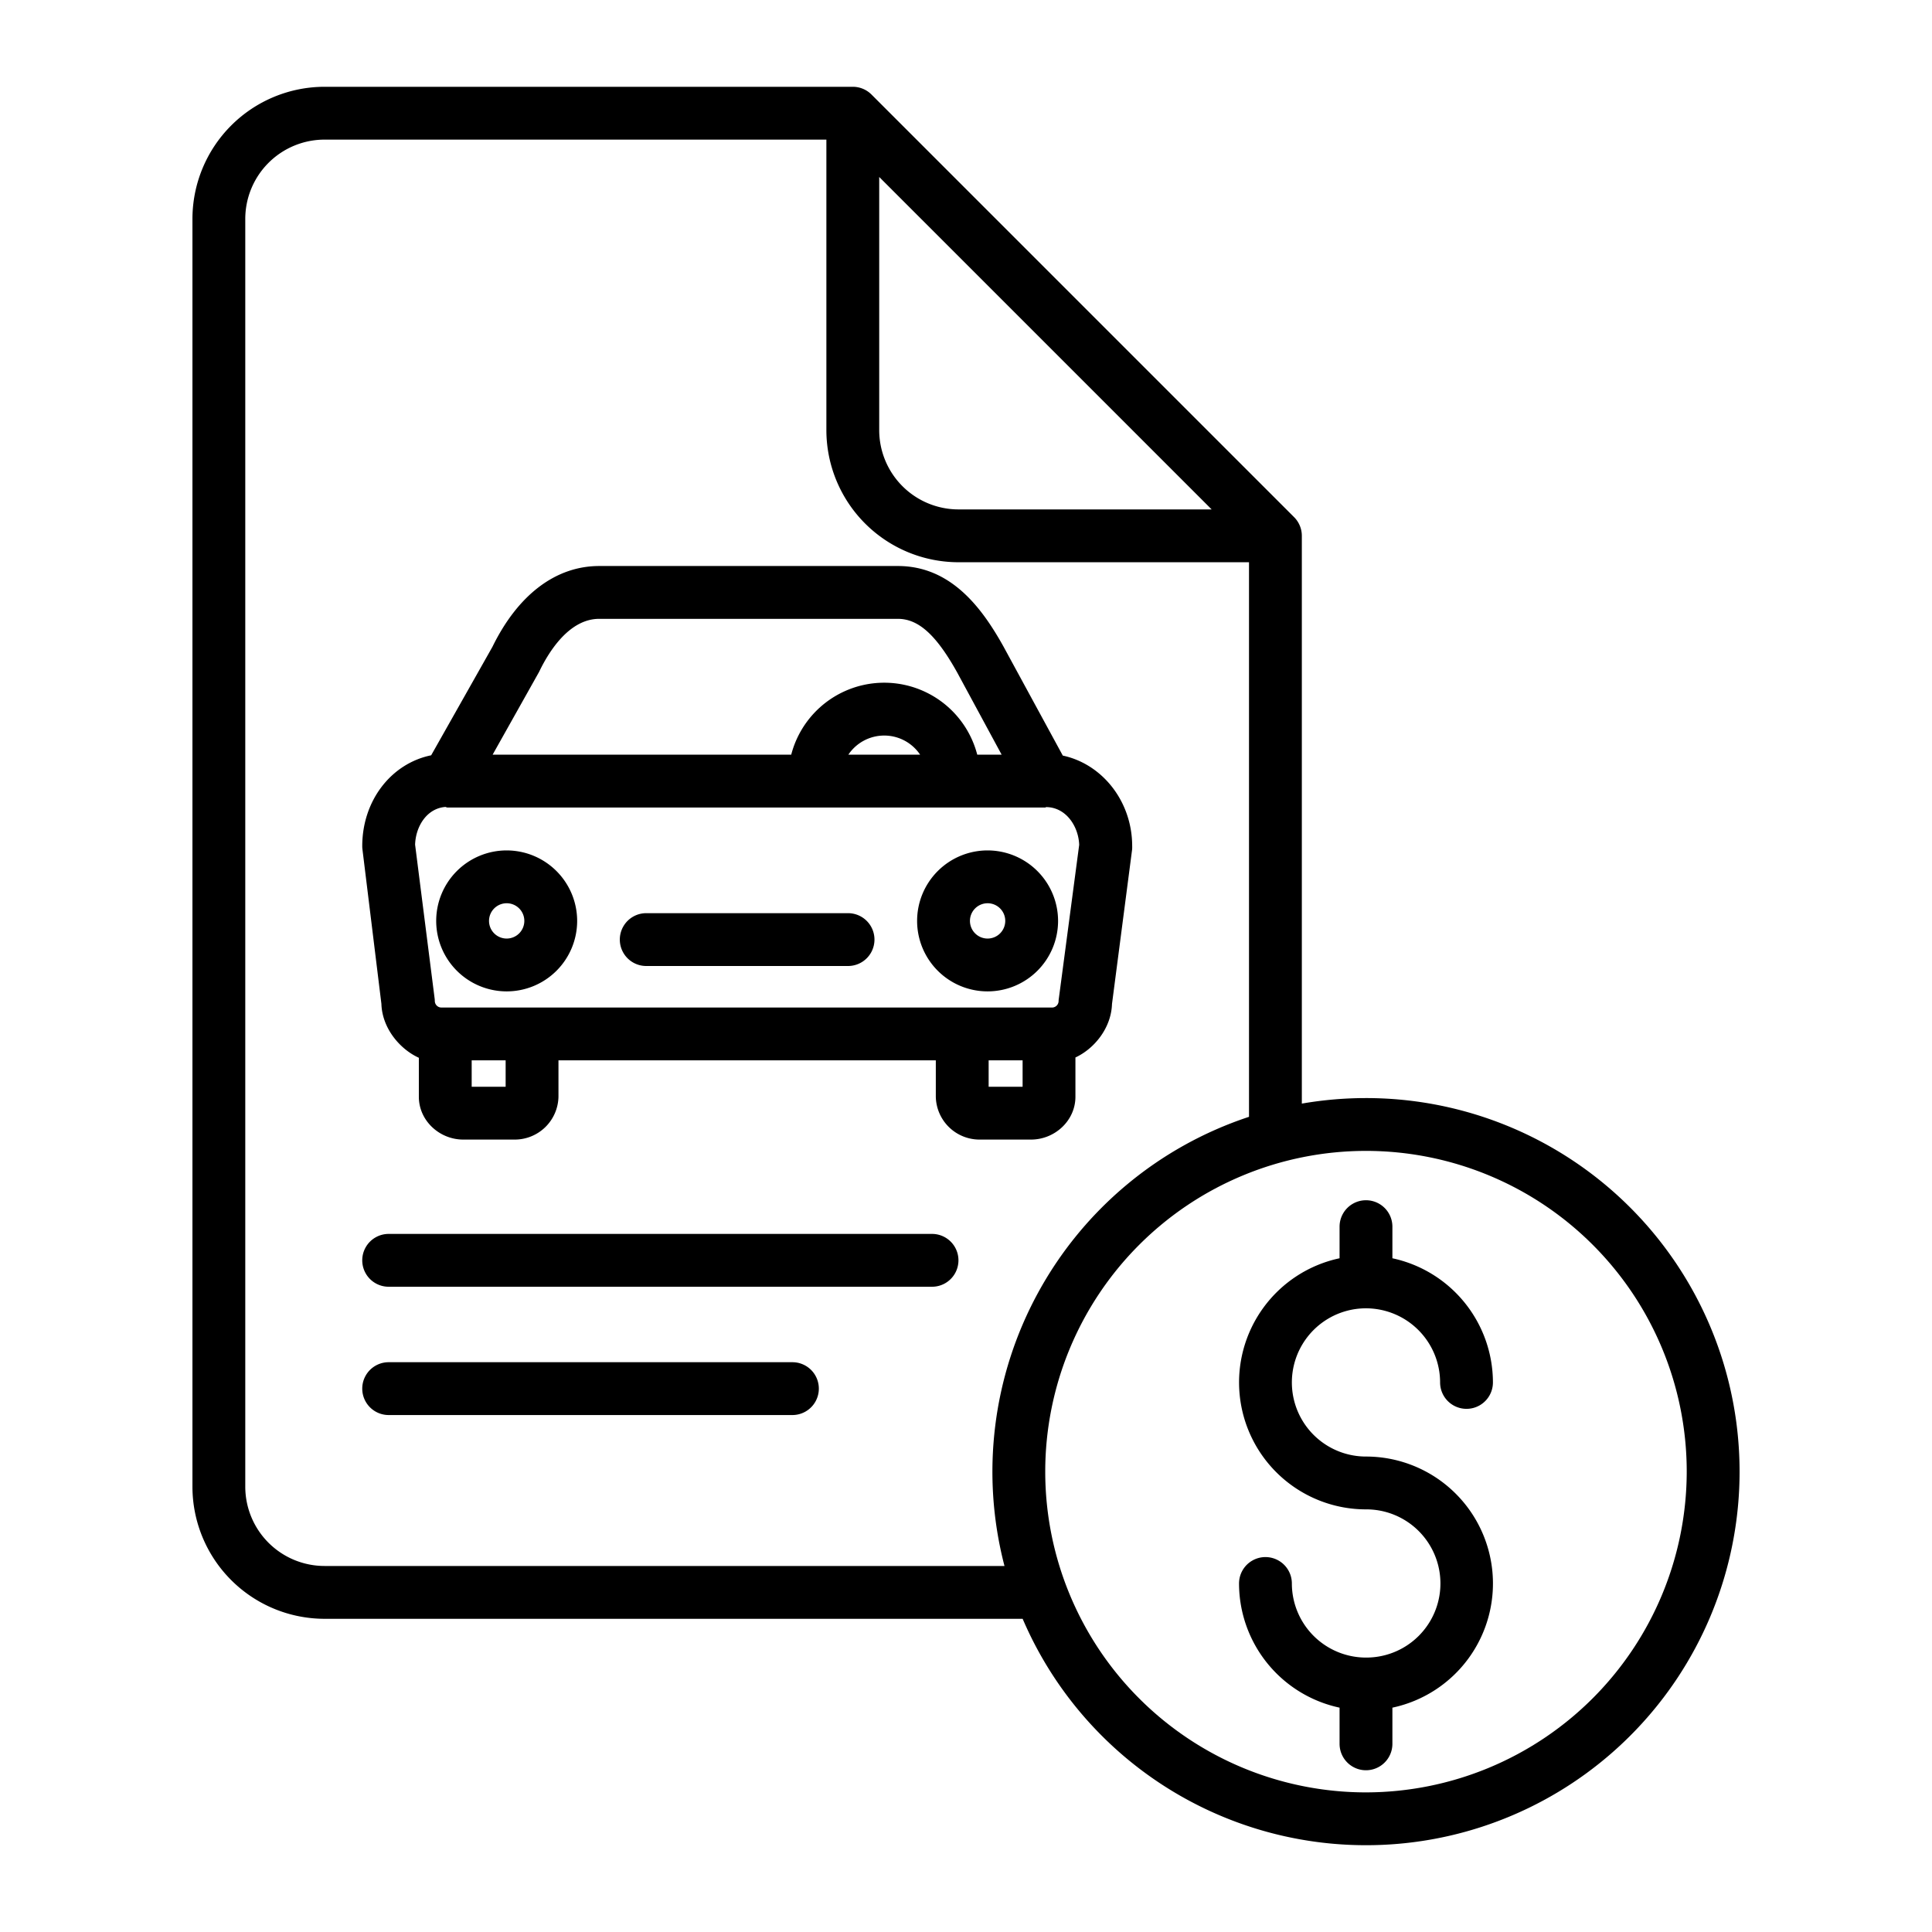 <?xml version="1.0"?>
<svg xmlns="http://www.w3.org/2000/svg" id="Layer_1" data-name="Layer 1" viewBox="0 0 512 512" width="512" height="512"><title>Car Documents dollar</title><path d="M362,291a99.7,99.7,0,0,0-17,1.466V142a7,7,0,0,0-2.05-4.95l-112-112A7,7,0,0,0,226,23H86A35.04,35.04,0,0,0,51,58V394a35.04,35.04,0,0,0,35,35H271.012A99,99,0,1,0,362,291ZM233,46.9,321.1,135H254a21.024,21.024,0,0,1-21-21ZM266.2,415H86a21.024,21.024,0,0,1-21-21V58A21.024,21.024,0,0,1,86,37H219v77a35.04,35.04,0,0,0,35,35h77V295.97A99.049,99.049,0,0,0,266.2,415ZM362,475a85,85,0,1,1,85-85A85.1,85.1,0,0,1,362,475Z"/><path d="M362,346.717a19.664,19.664,0,0,1,19.642,19.641,7,7,0,0,0,14,0A33.7,33.7,0,0,0,369,333.454v-8.376a7,7,0,0,0-14,0v8.376A33.642,33.642,0,0,0,362,400a19.637,19.637,0,0,1,.184,39.274c-.062,0-.122-.009-.184-.009s-.122.007-.184.009a19.659,19.659,0,0,1-19.458-19.632,7,7,0,0,0-14,0A33.7,33.7,0,0,0,355,452.547v9.588a7,7,0,0,0,14,0v-9.588A33.641,33.641,0,0,0,362,386a19.642,19.642,0,1,1,0-39.284Z"/><path d="M247,327H103a7,7,0,0,0,0,14H247a7,7,0,0,0,0-14Z"/><path d="M210,361H103a7,7,0,0,0,0,14H210a7,7,0,0,0,0-14Z"/><path d="M300.02,225.145a7.012,7.012,0,0,0,.02-.917c0-11.854-7.929-21.763-18.387-23.989l-15.726-28.914C260.375,161.371,252.169,150,237.954,150H158.795c-11.478,0-21.521,7.571-28.3,21.426l-16.232,28.735C103.733,202.31,96,212.107,96,224.242a6.864,6.864,0,0,0,.056.872l5.02,40.923c.2,6.5,4.924,12.018,9.924,14.287v10.335c0,6.316,5.457,11.341,11.772,11.341h13.522A11.59,11.59,0,0,0,148,290.659V281H248v9.659A11.59,11.59,0,0,0,259.706,302h13.522c6.315,0,11.772-5.025,11.772-11.341V280.242c5-2.322,9.482-7.78,9.691-14.186Zm-157.228-46.96c.071-.127.139-.259.2-.39,2.5-5.15,7.871-13.795,15.8-13.795h79.159c5.479,0,10.185,4.31,15.7,14.191L265.448,200h-6.467a25.465,25.465,0,0,0-49.3,0H130.548ZM243.843,200H224.819a11.454,11.454,0,0,1,19.024,0ZM134,288h-9v-7h9Zm137,0h-9v-7h9Zm9.6-23.357a3.927,3.927,0,0,0-.061.684A1.742,1.742,0,0,1,278.635,267h-161.5a1.754,1.754,0,0,1-1.906-1.688,5.359,5.359,0,0,0-.056-.77l-5.167-40.7c.152-4.855,3.116-9.617,8.016-9.994.179.014.357.154.538.154H277.084c.032,0,.064-.114.1-.114,5.3,0,8.636,5.083,8.812,10Z"/><path d="M224.743,242H171.258a7,7,0,0,0,0,14h53.485a7,7,0,0,0,0-14Z"/><path d="M134.275,225.37a18.678,18.678,0,1,0,18.678,18.678A18.7,18.7,0,0,0,134.275,225.37Zm0,23.356a4.678,4.678,0,1,1,4.678-4.678A4.683,4.683,0,0,1,134.275,248.726Z"/><path d="M261.726,225.37A18.678,18.678,0,1,0,280.4,244.048,18.7,18.7,0,0,0,261.726,225.37Zm0,23.356a4.678,4.678,0,1,1,4.677-4.678A4.683,4.683,0,0,1,261.726,248.726Z"/></svg>
